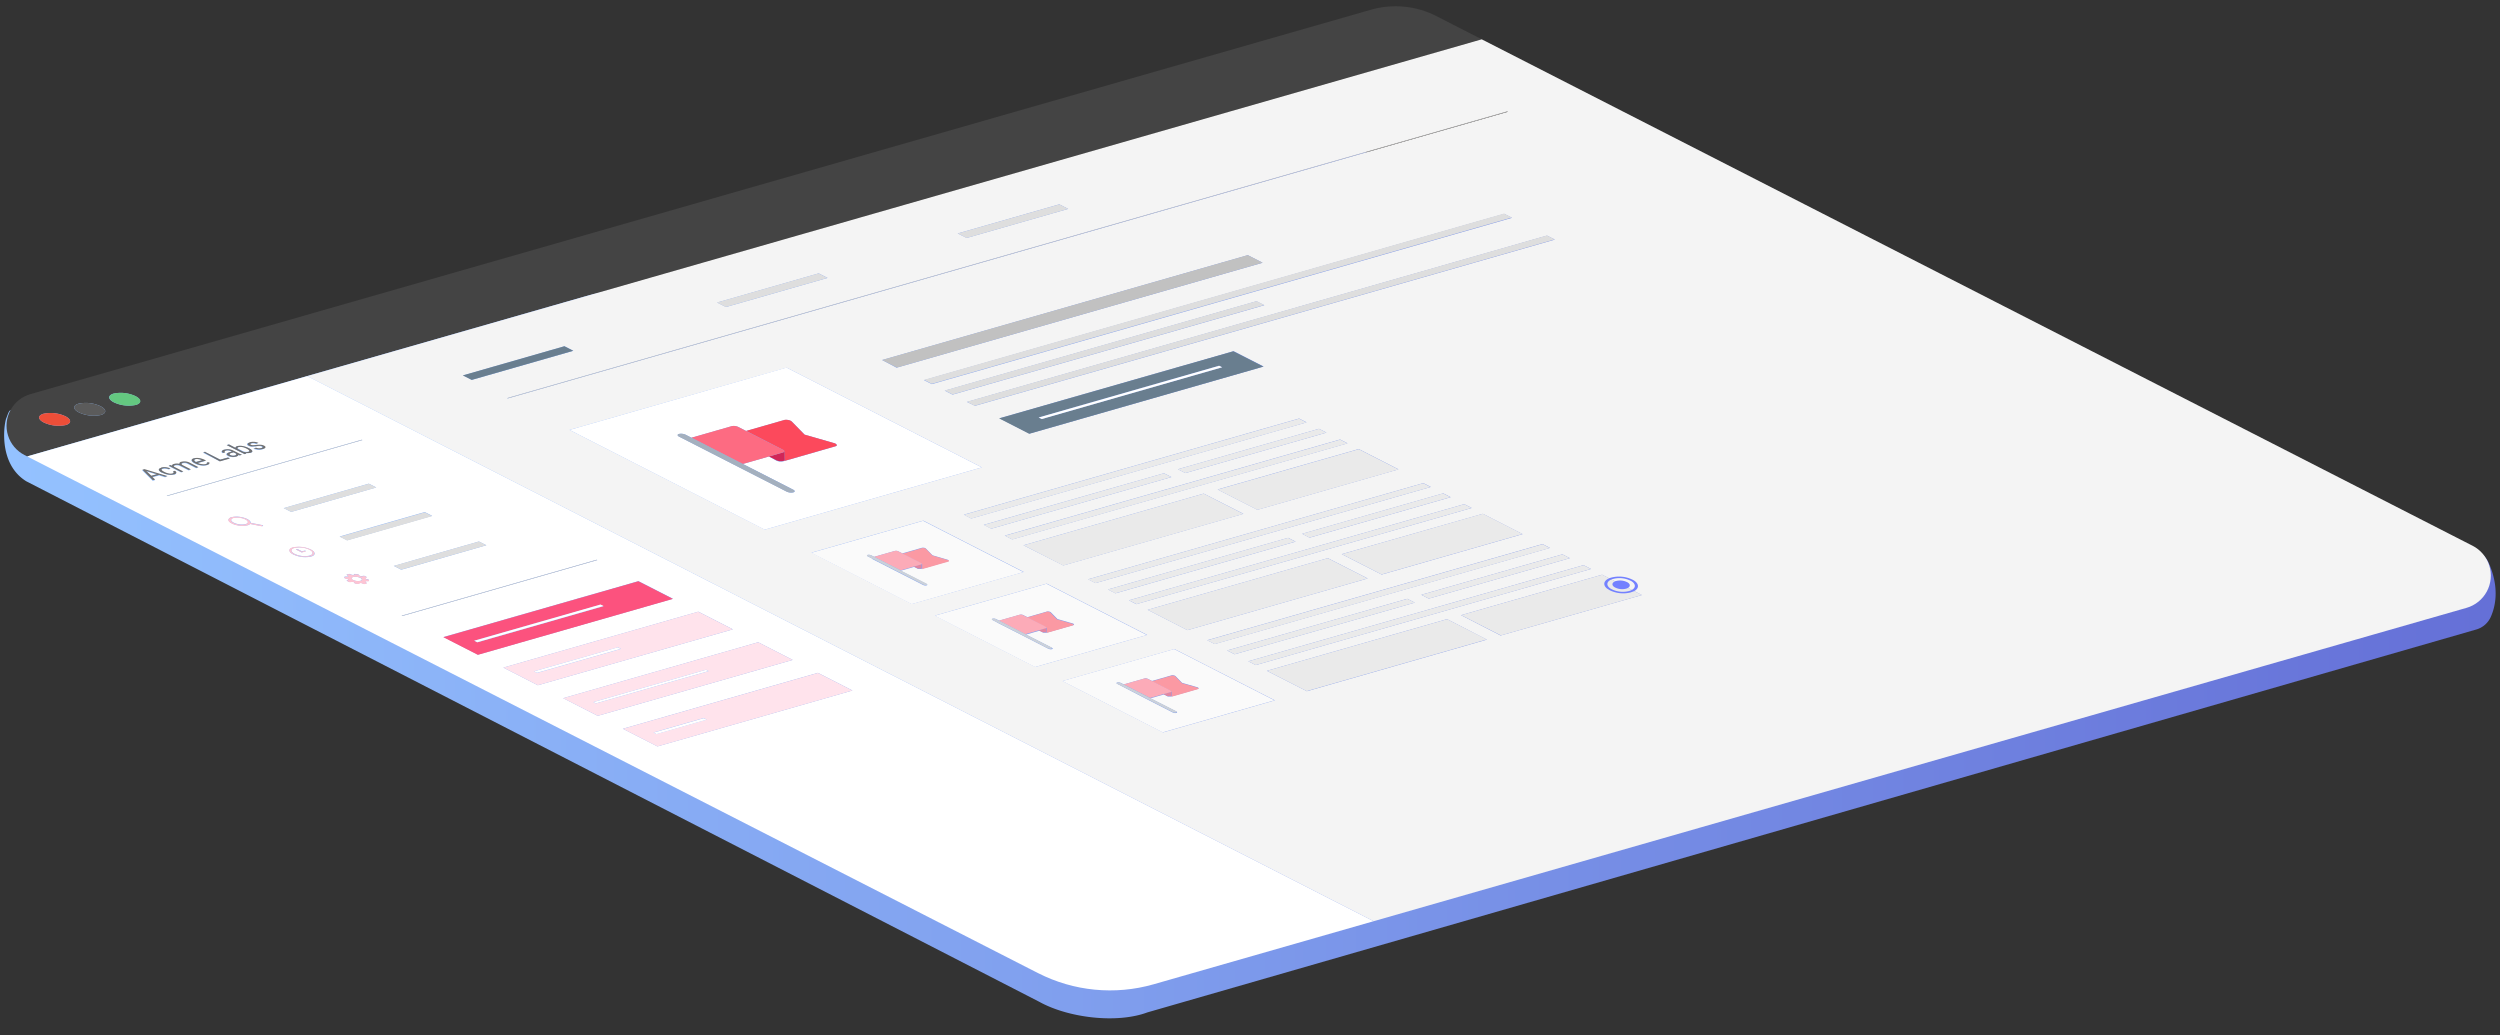 <svg id="Warstwa_1" data-name="Warstwa 1" xmlns="http://www.w3.org/2000/svg" xmlns:xlink="http://www.w3.org/1999/xlink" viewBox="0 0 715.25 296.25"><rect x="0" y="0" width="715.25" height="296.25" fill="#333333" stroke="none"/><defs><linearGradient id="linear-gradient" x1="1.18" y1="166.36" x2="714" y2="166.36" gradientUnits="userSpaceOnUse"><stop offset="0" stop-color="#94c2ff"/><stop offset="1" stop-color="#6570d7"/></linearGradient><clipPath id="clip-path"><path d="M297,278.41,7,130.18a9.4,9.4,0,0,1,1.68-17.41L392.16,2.8A25.71,25.71,0,0,1,411,4.62L707.39,156.13a9.6,9.6,0,0,1-1.72,17.78L330,281.62A45.29,45.29,0,0,1,297,278.41Z" style="fill:none"/></clipPath><clipPath id="clip-path-2"><polygon points="463.35 170.65 457.01 166.63 464.26 163.99 470.6 168.01 463.35 170.65" style="fill:none"/></clipPath></defs><path d="M712.65,176.41a6.5,6.5,0,0,1-4.19,3.69L328.29,289.64c-8.82,3.29-22.68,1.55-30.9-3L7.53,137.7c-8.34-5.14-6.27-17-5.7-18.14.22-.46.65-2.09,1.15-2.18L383.09,41.45a4.19,4.19,0,0,1,2.35.23l322.8,115.88A6.5,6.5,0,0,1,712,161C713.46,164.23,715.32,170.26,712.65,176.41Z" style="fill:url(#linear-gradient)"/><g style="isolation:isolate"><g style="clip-path:url(#clip-path)"><path d="M18.8,121.61a9.93,9.93,0,0,1-6.27-.74c-1.75-.89-1.78-2-.08-2.5a9.91,9.91,0,0,1,6.27.73c1.76.9,1.79,2,.08,2.51m10.05-2.88a9.91,9.91,0,0,1-6.27-.74c-1.75-.89-1.79-2-.08-2.5a9.87,9.87,0,0,1,6.26.73c1.76.9,1.8,2,.09,2.51m10-2.88a9.91,9.91,0,0,1-6.27-.74c-1.75-.89-1.79-2-.08-2.51a10,10,0,0,1,6.26.74c1.75.9,1.79,2,.09,2.51M401.92,0-14.26,119.34l313,160a40.37,40.37,0,0,0,29.5,2.86L729.05,167.2l-400.86,115a40.37,40.37,0,0,1-29.5-2.86L7.74,130.58l80.16-23,336-96.35L401.92,0" style="fill:#444"/><path d="M373.84,197.73l-11.38-5.81L414,177.14,425.39,183l-51.55,14.78m55.55-15.93L418,176l40.36-11.57,11.38,5.81L429.39,181.8m-70.13,8.48-2.13-1.09,95.92-27.5,2.13,1.09-95.92,27.5m-6.05-3.09-2.13-1.09,51.55-14.78,2.14,1.09-51.56,14.78m55.56-15.93-2.13-1.09L447,158.6l2.13,1.09-40.36,11.57m-61.24,13-2.14-1.1,95.92-27.5,2.14,1.09-95.92,27.51m-14.85,25.25L304,194.85l32-9.16,28.73,14.68-32,9.17m7-29.25-11.38-5.82,51.55-14.78,11.39,5.81L339.7,180.29m55.56-15.93-11.38-5.82L424.24,147l11.38,5.81-40.36,11.58m-70.14,8.48L323,171.75l95.92-27.51,2.13,1.09-95.92,27.51m-6-3.09-2.14-1.1,51.56-14.78,2.13,1.09-51.55,14.79m55.55-15.93-2.13-1.1,40.36-11.57,2.14,1.09-40.37,11.58m-61.25,13-2.12-1.09,95.91-27.51,2.13,1.09-95.92,27.51m-17.23,24-28.73-14.69,32-9.16,28.73,14.68-32,9.17m8-29.06L292.81,156l51.56-14.78L355.74,147l-51.56,14.78m55.56-15.93-11.38-5.81,40.37-11.57,11.37,5.81-40.36,11.57m-70.14,8.48-2.13-1.09,95.92-27.5,2.13,1.09-95.92,27.5m-6-3.09-2.14-1.09L333,135.4l2.14,1.09-51.56,14.78m55.55-15.93L337,134.25l40.36-11.57,2.14,1.09-40.37,11.57m-61.24,13-2.13-1.09,95.91-27.51,2.14,1.09-95.92,27.51m-17,24.46-28.73-14.69,32-9.16,28.73,14.68-32,9.17m33.66-48.73-8.6-4.4,67-19.2,8.6,4.39-67,19.21m-15.67-8L276.61,115l166-47.59,2.23,1.14-166,47.59m-6.32-3.23-2.23-1.14,89.2-25.58,2.23,1.14-89.2,25.58m-5.94-3-2.23-1.14,166-47.59,2.24,1.14-166,47.59m-10-4.66L252.36,103,357,73l4.24,2.17-104.62,30m-37.83,46.33L162.94,123l62.14-17.81,55.83,28.53-62.14,17.82M145.28,114l-.18-.1,286.1-82,.18.09-286.1,82M135,108.69l-2.54-1.29,29.05-8.34,2.54,1.3L135,108.69m72.71-20.85-2.54-1.29,29.06-8.34,2.54,1.3-29.06,8.33m68.89-19.75L274,66.79l29.07-8.33,2.53,1.3-29.06,8.33M423.92,11.25,87.9,107.6,393,263.56l-64.84,18.59a40.37,40.37,0,0,1-29.5-2.86L7.74,130.58l291,148.71a40.37,40.37,0,0,0,29.5,2.86L717.55,170.5a4.72,4.72,0,0,0,.85-8.74L423.92,11.25" style="fill:#f4f4f4"/><path d="M12.45,118.37c-1.7.49-1.67,1.61.08,2.5a9.93,9.93,0,0,0,6.27.74c1.71-.49,1.68-1.61-.08-2.51a9.91,9.91,0,0,0-6.27-.73" style="fill:#ed4e38"/><path d="M22.5,115.49c-1.71.49-1.67,1.61.08,2.5a9.91,9.91,0,0,0,6.27.74c1.71-.49,1.67-1.61-.09-2.51a9.87,9.87,0,0,0-6.26-.73" style="fill:#5b5b5b"/><path d="M32.55,112.6c-1.71.5-1.67,1.62.08,2.51a9.91,9.91,0,0,0,6.27.74c1.7-.49,1.66-1.61-.09-2.51a10,10,0,0,0-6.26-.74" style="fill:#64c880"/><path d="M101,165.09c-.56.17-.55.54,0,.84a3.3,3.3,0,0,0,2.08.24c.58-.16.56-.53,0-.83a3.33,3.33,0,0,0-2.09-.25m-14.6-7-1.6-.81c-.11-.06-.11-.13,0-.16a.65.65,0,0,1,.41,0l1.19.61.62-.17a.69.69,0,0,1,.4,0c.1.06.11.13,0,.16l-1,.29m-2.18-1.27c-1.17.34-1.13,1.11.06,1.72a6.76,6.76,0,0,0,4.28.5c1.17-.33,1.14-1.1,0-1.71a6.86,6.86,0,0,0-4.29-.51m-17.46-8.57a.93.93,0,0,0-.64.42c-.23.49.64,1.09,1.93,1.35a4.94,4.94,0,0,0,2.15,0,1,1,0,0,0,.64-.41c.23-.49-.63-1.1-1.93-1.35a5,5,0,0,0-2.15,0m-.06-18.77-.47.13c-.73.21-.88.43-.44.65a1.64,1.64,0,0,0,.64.18,2,2,0,0,0,.65-.05.64.64,0,0,0,.38-.24.22.22,0,0,0,0-.3l-.73-.37m1.59-1.58c-.39.12-.49.29-.29.53l1.56.8a2.82,2.82,0,0,0,1.43.05c.28-.09.39-.21.32-.37s-.33-.37-.79-.6a4.41,4.41,0,0,0-1.21-.43,2.31,2.31,0,0,0-1,0m-12.44,3.55c-.24.07-.36.18-.34.32s.17.3.46.48l1.75-.51-.05,0a3,3,0,0,0-1-.3,2,2,0,0,0-.86,0M41.68,134.8l1.46,1.39,1.61-.46-3.07-.93m158.26,84.81,55.79-16-55.79,16m-11.85-6.06-9.89-5.05,55.8-16,9.88,5.05-55.79,16M171,204.8l-9.88-5.05,55.79-16,9.88,5.05L171,204.8m-17.13-8.75L144,191l55.79-16,9.88,5.05-55.8,16m-17.12-8.75-9.87-5.05,55.79-16,9.87,5.05-55.79,16m-21.64-11.06-.18-.1,55.79-16,.18.09-55.79,16M114.8,163l-2.13-1.08,24.35-7,2.13,1.08-24.35,7M99.45,165a.59.59,0,0,1,.18-.17l-.45-.35s0-.08,0-.1l.59-.17a.47.47,0,0,1,.26,0l.73.26.45,0,.17-.27.2,0,.83.1.21.09.19.31.46.13.72-.09a.46.46,0,0,1,.26,0l.61.31c.07,0,.09.09,0,.11l-.42.24a1.75,1.75,0,0,1,.19.2l.69.15.17.1v.34l-.16.06h-.7a1.33,1.33,0,0,1-.17.16l.43.35c.06,0,0,.08,0,.1l-.58.17a.63.63,0,0,1-.27,0l-.73-.26-.45,0-.16.25-.21,0-.84-.09-.21-.09-.18-.3-.45-.13-.74.09a.42.42,0,0,1-.25-.05l-.6-.3c-.07,0-.09-.08,0-.11l.43-.24a.94.94,0,0,1-.17-.18l-.79-.17-.16-.1v-.34l.16-.06.75,0m-.14-10.38-2.13-1.08,24.34-7,2.13,1.09-24.34,7M89,159.24a8,8,0,0,1-5.08-.6c-1.42-.72-1.46-1.64-.08-2a8.1,8.1,0,0,1,5.09.59c1.42.73,1.45,1.64.07,2M83.3,146.46l-2.13-1.09,24.34-7,2.13,1.09-24.34,7m-12.52,3.82a6.41,6.41,0,0,1-2.84,0,5.49,5.49,0,0,1-2-.77c-.48-.34-.67-.7-.51-1a1.25,1.25,0,0,1,.84-.55,6.43,6.43,0,0,1,2.85,0c1.57.31,2.67,1,2.6,1.62l3.2.62c.23,0,.39.16.35.25l-.11.07-.07,0a1.15,1.15,0,0,1-.32,0l-3.2-.63a1.62,1.62,0,0,1-.74.4M47.89,141.9l-.18-.09,55.8-16,.17.09-55.79,16m1.93-6.15a3.74,3.74,0,0,1-1.62.08,5.64,5.64,0,0,1-1.77-.57l-.1,0a2.3,2.3,0,0,1-.75-.53.4.4,0,0,1-.1-.48,1,1,0,0,1,.61-.35,3.41,3.41,0,0,1,1.34-.1,4.06,4.06,0,0,1,1.36.36l-.57.16a2.66,2.66,0,0,0-.83-.21,2.05,2.05,0,0,0-.8.05c-.3.08-.43.21-.37.37s.3.35.73.57l.11.06a4.6,4.6,0,0,0,1.21.42,2.34,2.34,0,0,0,1.06,0c.21-.06.32-.15.35-.27s0-.22-.23-.33l.57-.16a.92.92,0,0,1,.39.36.35.35,0,0,1-.08.38.94.94,0,0,1-.51.27m1.55-2.95a.32.32,0,0,1,0-.35.89.89,0,0,1,.5-.27,3.31,3.31,0,0,1,2.43.3l2.41,1.24-.59.17-2.38-1.22a2.33,2.33,0,0,0-.75-.24,1.88,1.88,0,0,0-.77.07c-.22.06-.34.15-.35.26s.09.23.29.36l2.39,1.22-.6.17-2.36-1.2a2,2,0,0,0-1.53-.19c-.39.11-.49.28-.3.49L52.42,135l-.59.17-3.61-1.84.57-.17.42.2c-.06-.23.14-.41.57-.53a3,3,0,0,1,1.59,0m7.8.27a4,4,0,0,1-1.64.09,5.06,5.06,0,0,1-1.73-.53l-.12-.06a2.19,2.19,0,0,1-.75-.54.45.45,0,0,1-.11-.5.83.83,0,0,1,.54-.34,3.52,3.52,0,0,1,1.53-.07,5.64,5.64,0,0,1,1.71.57l.25.13-2.37.68a3.41,3.41,0,0,0,1.16.35,2.61,2.61,0,0,0,1.06,0,.76.76,0,0,0,.41-.22.33.33,0,0,0,0-.29l.65,0c.17.32,0,.57-.63.73m4.59-3.44a.67.67,0,0,1-.34-.32.33.33,0,0,1,.11-.35,1.45,1.45,0,0,1,.56-.28,3.52,3.52,0,0,1,1.26-.11,3.63,3.63,0,0,1,1.22.34l1.65.84a4.21,4.21,0,0,0,.92.37l0,0-.64.18a3.09,3.09,0,0,1-.45-.17c0,.23-.17.4-.56.51a3.11,3.11,0,0,1-1.16.1,3,3,0,0,1-1.09-.3c-.37-.19-.52-.38-.46-.57s.36-.35.87-.49l.58-.17L66,129.1a2,2,0,0,0-.69-.21,1.88,1.88,0,0,0-.75.06c-.21.06-.34.14-.37.24s0,.19.19.27l-.61.17m10.83-1.37c.23-.07.36-.15.4-.23s0-.18-.17-.26a1.49,1.49,0,0,0-.57-.14,5.2,5.2,0,0,0-.88.06,7.27,7.27,0,0,1-1,.08,3.26,3.26,0,0,1-.73,0,2.28,2.28,0,0,1-.59-.2c-.29-.15-.42-.31-.38-.49s.24-.31.62-.42a3.39,3.39,0,0,1,1.28-.12,3.2,3.2,0,0,1,1.19.31l-.61.17a1.76,1.76,0,0,0-.64-.16,2,2,0,0,0-.71.06c-.22.06-.34.13-.37.22s0,.17.2.25a1.37,1.37,0,0,0,.51.12,6.36,6.36,0,0,0,.83-.07,7.55,7.55,0,0,1,1-.08,3.61,3.61,0,0,1,.76.06,2.16,2.16,0,0,1,.62.21c.32.16.46.33.4.5s-.29.32-.69.43a3.68,3.68,0,0,1-.9.14,4.09,4.09,0,0,1-.92-.08,2.56,2.56,0,0,1-.78-.25l.6-.17a2.12,2.12,0,0,0,.73.19,2.87,2.87,0,0,0,.78-.08m-30.93,9.21-3-3,.55-.15,6.65,2-.64.18-1.71-.52-2,.57.82.78-.64.18M62.91,132l-4.85-2.48.63-.18L63,131.5l2.24-.64.52.27-2.86.82m7.09-2-5.11-2.62.6-.17,1.9,1c-.06-.22.12-.4.55-.52a3.38,3.38,0,0,1,1.5,0,6.06,6.06,0,0,1,1.72.59l0,0c.56.29.87.55,1,.79s-.08.42-.5.54a3.54,3.54,0,0,1-1.5,0l.38.22-.55.16M87.9,107.6l-80.16,23,291,148.71a40.37,40.37,0,0,0,29.5,2.86L393,263.56,87.9,107.6" style="fill:#fff"/><polyline points="103.5 125.81 47.71 141.81 47.89 141.9 103.68 125.9 103.5 125.81" style="fill:#bfbebe"/><polyline points="431.2 31.85 145.1 113.88 145.28 113.98 431.38 31.94 431.2 31.85" style="fill:#bfbebe"/><polyline points="170.68 160.15 114.89 176.15 115.07 176.24 170.86 160.24 170.68 160.15" style="fill:#bfbebe"/><polyline points="255.73 203.61 199.94 219.61 255.73 203.61"/><path d="M70.22,150a4.94,4.94,0,0,1-2.15,0c-1.29-.26-2.16-.86-1.93-1.35a.93.93,0,0,1,.64-.42,5,5,0,0,1,2.15,0c1.3.25,2.16.86,1.93,1.35a1,1,0,0,1-.64.41m-4-2a1.25,1.25,0,0,0-.84.55c-.16.31,0,.67.51,1a5.49,5.49,0,0,0,2,.77,6.41,6.41,0,0,0,2.84,0,1.62,1.62,0,0,0,.74-.4l3.2.63a1.15,1.15,0,0,0,.32,0l.07,0,.11-.07c0-.09-.12-.2-.35-.25l-3.2-.62c.07-.62-1-1.31-2.6-1.62a6.43,6.43,0,0,0-2.85,0" style="fill:#fec4d3"/><polyline points="105.51 138.39 81.17 145.37 83.3 146.46 107.64 139.48 105.51 138.39" style="fill:#dedede"/><polyline points="121.52 146.57 97.18 153.56 99.31 154.64 123.65 147.66 121.52 146.57" style="fill:#dedede"/><path d="M88.58,159a6.76,6.76,0,0,1-4.28-.5c-1.19-.61-1.23-1.38-.06-1.72a6.86,6.86,0,0,1,4.29.51c1.19.61,1.22,1.38,0,1.71m-4.75-2.42c-1.38.39-1.34,1.31.08,2a8,8,0,0,0,5.08.6c1.38-.4,1.35-1.31-.07-2a8.1,8.1,0,0,0-5.09-.59" style="fill:#fec4d3"/><path d="M84.81,157.11c-.1,0-.1.1,0,.16l1.6.81,1-.29c.11,0,.1-.1,0-.16a.69.69,0,0,0-.4,0l-.62.17-1.19-.61a.65.65,0,0,0-.41,0" style="fill:#fec4d3"/><polyline points="137.02 154.91 112.67 161.89 114.8 162.97 139.15 155.99 137.02 154.91" style="fill:#dedede"/><path d="M103.13,166.17a3.3,3.3,0,0,1-2.08-.24c-.58-.3-.59-.67,0-.84a3.33,3.33,0,0,1,2.09.25c.58.3.6.67,0,.83m-3.32-1.94-.59.17c-.07,0-.08.06,0,.1l.45.35a.59.59,0,0,0-.18.17l-.75,0-.16.06v.34l.16.1.79.17a.94.94,0,0,0,.17.18l-.43.24s0,.07,0,.11l.6.3a.42.42,0,0,0,.25.05l.74-.09.45.13.18.3.21.09.84.09.21,0,.16-.25.45,0,.73.26a.63.63,0,0,0,.27,0l.58-.17c.07,0,.08-.06,0-.1l-.43-.35a1.33,1.33,0,0,0,.17-.16h.7l.16-.06v-.34l-.17-.1-.69-.15a1.75,1.75,0,0,0-.19-.2l.42-.24c.06,0,0-.07,0-.11l-.61-.31a.46.46,0,0,0-.26,0l-.72.09-.46-.13-.19-.31-.21-.09-.83-.1-.2,0-.17.27-.45,0-.73-.26a.47.47,0,0,0-.26,0" style="fill:#fec4d3"/><path d="M136.53,183.75l-.86-.44L171.81,173l.87.44-36.15,10.36m46.1-17.5-55.79,16,9.87,5.05,55.79-16-9.87-5.05" style="fill:#fc527e"/><path d="M153.65,192.51l-.86-.45,24-6.86.86.44-23.95,6.87M199.75,175,144,191l9.87,5.05,55.8-16L199.75,175" style="fill:#ffe3ec"/><path d="M170.5,201.24l-.75-.38L202,191.62l.75.38-32.23,9.24m46.37-17.49-55.79,16L171,204.8l55.79-16-9.88-5.05" style="fill:#ffe3ec"/><path d="M187.84,210l-.86-.44,14.35-4.12.86.44L187.84,210M234,192.51l-55.8,16,9.89,5.05,55.79-16L234,192.51" style="fill:#ffe3ec"/><polyline points="161.47 99.06 132.41 107.4 134.95 108.69 164 100.36 161.47 99.06" style="fill:#697e8f"/><polyline points="234.18 78.21 205.12 86.55 207.66 87.84 236.72 79.51 234.18 78.21" style="fill:#dedede"/><polyline points="303.07 58.46 274.01 66.79 276.55 68.09 305.61 59.76 303.07 58.46" style="fill:#dedede"/><polyline points="171.81 172.95 135.67 183.31 136.53 183.75 172.68 173.39 171.81 172.95" style="fill:#fff"/><polyline points="176.74 185.2 152.79 192.06 153.65 192.5 177.6 185.64 176.74 185.2" style="fill:#fff"/><polyline points="201.98 191.62 169.75 200.86 170.5 201.24 202.73 192 201.98 191.62" style="fill:#fff"/><polyline points="201.33 205.47 186.98 209.59 187.84 210.03 202.19 205.91 201.33 205.47" style="fill:#fff"/><path d="M46.09,133.85a1,1,0,0,0-.61.35.4.4,0,0,0,.1.48,2.3,2.3,0,0,0,.75.53l.1,0a5.64,5.64,0,0,0,1.77.57,3.74,3.74,0,0,0,1.62-.08.94.94,0,0,0,.51-.27.35.35,0,0,0,.08-.38.92.92,0,0,0-.39-.36l-.57.16c.19.11.27.22.23.33s-.14.21-.35.27a2.34,2.34,0,0,1-1.06,0,4.6,4.6,0,0,1-1.21-.42l-.11-.06c-.43-.22-.67-.41-.73-.57s.07-.29.37-.37a2.05,2.05,0,0,1,.8-.05,2.66,2.66,0,0,1,.83.21l.57-.16a4.06,4.06,0,0,0-1.36-.36,3.41,3.41,0,0,0-1.34.1m5.81-1.67a.89.89,0,0,0-.5.27.32.32,0,0,0,0,.35,3,3,0,0,0-1.59,0c-.43.12-.63.3-.57.53l-.42-.2-.57.17,3.61,1.84.59-.17-2.63-1.35c-.19-.21-.09-.38.3-.49a2,2,0,0,1,1.53.19l2.36,1.2.6-.17-2.39-1.22c-.2-.13-.3-.25-.29-.36s.13-.2.35-.26a1.88,1.88,0,0,1,.77-.07,2.33,2.33,0,0,1,.75.24l2.38,1.22.59-.17-2.41-1.24a3.31,3.31,0,0,0-2.43-.3m4.09.06c-.29-.18-.44-.34-.46-.48s.1-.25.34-.32a2,2,0,0,1,.86,0,3,3,0,0,1,1,.3l.05,0-1.75.51m-.63-1.05a.83.83,0,0,0-.54.34.45.45,0,0,0,.11.5,2.19,2.19,0,0,0,.75.54l.12.06a5.06,5.06,0,0,0,1.73.53,4,4,0,0,0,1.64-.09c.59-.16.8-.41.63-.73l-.65,0a.33.33,0,0,1,0,.29.76.76,0,0,1-.41.22,2.61,2.61,0,0,1-1.06,0,3.41,3.41,0,0,1-1.16-.35l2.37-.68-.25-.13a5.64,5.64,0,0,0-1.71-.57,3.52,3.52,0,0,0-1.53.07m11.74-.81a2,2,0,0,1-.65.05,1.64,1.64,0,0,1-.64-.18c-.44-.22-.29-.44.44-.65l.47-.13.73.37a.22.22,0,0,1,0,.3.64.64,0,0,1-.38.24m-3-1.7a1.45,1.45,0,0,0-.56.28.33.33,0,0,0-.11.35.67.67,0,0,0,.34.32l.61-.17c-.16-.08-.23-.17-.19-.27s.16-.18.37-.24a1.88,1.88,0,0,1,.75-.06,2,2,0,0,1,.69.21l.29.14-.58.17c-.51.14-.79.31-.87.49s.09.38.46.57a3,3,0,0,0,1.09.3,3.11,3.11,0,0,0,1.16-.1c.39-.11.57-.28.56-.51a3.09,3.09,0,0,0,.45.17l.64-.18,0,0a4.21,4.21,0,0,1-.92-.37l-1.65-.84a3.63,3.63,0,0,0-1.22-.34,3.52,3.52,0,0,0-1.26.11m7.24-2.07c-.38.11-.59.25-.62.42s.09.34.38.49a2.28,2.28,0,0,0,.59.2,3.26,3.26,0,0,0,.73,0,7.27,7.27,0,0,0,1-.08,5.2,5.2,0,0,1,.88-.06,1.49,1.49,0,0,1,.57.14c.15.08.21.17.17.26s-.17.16-.4.23a2.87,2.87,0,0,1-.78.08,2.12,2.12,0,0,1-.73-.19l-.6.17a2.56,2.56,0,0,0,.78.25,4.09,4.09,0,0,0,.92.08,3.68,3.68,0,0,0,.9-.14c.4-.11.64-.26.69-.43s-.08-.34-.4-.5a2.16,2.16,0,0,0-.62-.21,3.61,3.61,0,0,0-.76-.06,7.55,7.55,0,0,0-1,.08,6.36,6.36,0,0,1-.83.07,1.37,1.37,0,0,1-.51-.12c-.16-.08-.22-.17-.2-.25s.15-.16.37-.22a2,2,0,0,1,.71-.06,1.76,1.76,0,0,1,.64.16l.61-.17a3.2,3.2,0,0,0-1.19-.31,3.39,3.39,0,0,0-1.28.12m-28.19,9.58-1.46-1.39,3.07.93-1.61.46m-2-1.87-.55.15,3,3,.64-.18-.82-.78,2-.57,1.71.52.64-.18-6.65-2m17.53-5-.63.18L62.91,132l2.86-.82-.52-.27L63,131.5l-4.32-2.21m12.32,0a2.82,2.82,0,0,1-1.43-.05l-1.56-.8c-.2-.24-.1-.41.29-.53a2.31,2.31,0,0,1,1,0,4.41,4.41,0,0,1,1.21.43c.46.23.73.43.79.6s0,.28-.32.37m-5.52-2.14-.6.17L70,129.92l.55-.16-.38-.22a3.54,3.54,0,0,0,1.5,0c.42-.12.58-.3.5-.54s-.4-.5-1-.79l0,0a6.06,6.06,0,0,0-1.72-.59,3.38,3.38,0,0,0-1.5,0c-.43.12-.61.3-.55.52l-1.9-1" style="fill:#717171"/><polyline points="371.65 119.77 275.74 147.28 277.87 148.37 373.79 120.86 371.65 119.77" style="fill:#eaeaea"/><polyline points="383.39 125.77 287.47 153.27 289.6 154.36 385.52 126.86 383.39 125.77" style="fill:#eaeaea"/><polyline points="332.98 135.4 281.42 150.18 283.56 151.27 335.12 136.49 332.98 135.4" style="fill:#eaeaea"/><polyline points="344.37 141.22 292.81 156 304.18 161.81 355.74 147.03 344.37 141.22" style="fill:#eaeaea"/><polyline points="388.73 128.5 348.36 140.07 359.74 145.88 400.1 134.31 388.73 128.5" style="fill:#eaeaea"/><polyline points="377.34 122.68 336.98 134.25 339.11 135.34 379.48 123.77 377.34 122.68" style="fill:#eaeaea"/><polyline points="407.18 138.24 311.26 165.75 313.38 166.84 409.3 139.33 407.18 138.24" style="fill:#eaeaea"/><polyline points="418.91 144.24 322.99 171.75 325.13 172.84 421.04 145.33 418.91 144.24" style="fill:#eaeaea"/><polyline points="368.5 153.87 316.94 168.66 319.08 169.75 370.63 154.96 368.5 153.87" style="fill:#eaeaea"/><polyline points="379.87 159.69 328.32 174.47 339.7 180.29 391.26 165.5 379.87 159.69" style="fill:#eaeaea"/><polyline points="424.24 146.97 383.88 158.54 395.26 164.36 435.62 152.78 424.24 146.97" style="fill:#eaeaea"/><polyline points="412.86 141.15 372.5 152.72 374.63 153.82 415 142.24 412.86 141.15" style="fill:#eaeaea"/><polyline points="441.31 155.69 345.39 183.19 347.53 184.29 443.45 156.78 441.31 155.69" style="fill:#eaeaea"/><polyline points="453.05 161.69 357.13 189.19 359.26 190.28 455.18 162.78 453.05 161.69" style="fill:#eaeaea"/><polyline points="402.63 171.32 351.08 186.1 353.21 187.19 404.77 172.41 402.63 171.32" style="fill:#eaeaea"/><polyline points="414.02 177.14 362.46 191.92 373.84 197.73 425.39 182.95 414.02 177.14" style="fill:#eaeaea"/><polyline points="458.38 164.41 418.02 175.99 429.39 181.8 469.76 170.23 458.38 164.41" style="fill:#eaeaea"/><polyline points="447 158.6 406.63 170.17 408.77 171.26 449.13 159.69 447 158.6" style="fill:#eaeaea"/><path d="M249.59,159.84l-1.35-.69c-.27-.14-.27-.31,0-.39a1.67,1.67,0,0,1,1,.11l.85.44,5.92-1.69a1.49,1.49,0,0,1,1,.11l1.15.59,5.6-1.61a1.44,1.44,0,0,1,.62,0,1,1,0,0,1,.51.22l1.9,1.93L271,160.1a.74.74,0,0,1,.41.25c0,.09,0,.18-.19.23l-7.68,2.2a.73.73,0,0,1-.22,0h-.3l-.19,0h-.05l-.07,0h0l0,0h0l-.05,0-1.15-.58-3.84,1.1,7.43,3.79c.28.14.27.32,0,.39a1.5,1.5,0,0,1-1-.11l-7.92-4.05-6.58-3.36M264.09,149l-32,9.16,28.73,14.69,32-9.17L264.09,149" style="fill:#fafafa"/><path d="M285.3,178.09,284,177.4c-.27-.14-.27-.31,0-.39a1.57,1.57,0,0,1,1,.12l.86.43,5.92-1.69a1.49,1.49,0,0,1,1,.11l1.15.59,5.6-1.61a1.61,1.61,0,0,1,.62,0,1.1,1.1,0,0,1,.51.22l1.9,1.93,4.3,1.24a.67.67,0,0,1,.41.25c.05.09,0,.18-.18.23l-7.68,2.2a.73.73,0,0,1-.22,0h-.3l-.19,0h-.05l-.07,0h0l0,0h0l-.05,0-1.15-.58-3.84,1.1,7.43,3.79c.27.14.27.32,0,.39a1.53,1.53,0,0,1-1-.11l-7.91-4.05-6.58-3.36M299.39,167l-32,9.16,28.73,14.69,32-9.17L299.39,167" style="fill:#fafafa"/><path d="M321,196.34l-1.35-.69c-.27-.13-.28-.31,0-.39a1.57,1.57,0,0,1,1,.12l.86.43,5.92-1.69a1.5,1.5,0,0,1,1,.11l1.15.59,5.6-1.61a1.61,1.61,0,0,1,.62,0,1.1,1.1,0,0,1,.51.22l1.89,1.93,4.31,1.24a.7.7,0,0,1,.41.25c.05.1,0,.18-.18.23l-7.68,2.2a.73.73,0,0,1-.22,0h-.3l-.19,0h-.06l-.06,0h-.05l0,0h0l-.05,0-1.15-.59-3.84,1.1,7.43,3.79c.27.14.27.32,0,.39a1.53,1.53,0,0,1-1-.11l-7.92-4.05L321,196.34m14.91-10.65-32,9.16,28.73,14.69,32-9.17-28.73-14.68" style="fill:#fafafa"/><path d="M263.29,162.81h0m-.07,0h0m-.1,0h0m-.05,0h0m-.2,0,.19,0-.19,0m0,0h0m-.08,0,.07,0-.07,0m0,0h0m0,0h0m1-6-5.6,1.61,5.41,2.76c.14.07.22.15.23.23l0,1.3c0,.07-.06.13-.19.17l-.22,0a.73.73,0,0,0,.22,0l7.68-2.2c.17-.05.23-.14.19-.23a.74.74,0,0,0-.41-.25l-4.31-1.24-1.9-1.93a1,1,0,0,0-.51-.22,1.44,1.44,0,0,0-.62,0" style="fill:#fb99a3"/><path d="M263.51,161.08h0c.27.14.28.31,0,.39l-2.08.6,1.15.58.05,0h0l0,0h0l.07,0h.05l.19,0h.3l.22,0c.13,0,.2-.1.19-.17l0-1.3c0-.08-.09-.16-.23-.23" style="fill:#e386a1"/><path d="M256,157.62l-5.92,1.69,7.56,3.87,3.84-1.1,2.08-.6c.27-.08.26-.25,0-.39h0l-5.41-2.76-1.15-.59a1.49,1.49,0,0,0-1-.11" style="fill:#fcabb8"/><path d="M248.23,158.76c-.26.08-.26.25,0,.39l1.35.69,6.58,3.36,7.92,4.05a1.5,1.5,0,0,0,1,.11c.26-.07.27-.25,0-.39l-7.43-3.79-7.56-3.87-.85-.44a1.67,1.67,0,0,0-1-.11" style="fill:#cbd1d9"/><path d="M299,181.06h0m-.06,0h0m-.1,0h0m-.05,0h0m-.2,0,.19,0-.19,0m-.05,0h0m-.07,0,.07,0-.07,0m0,0h0m-.05,0h0m1-6-5.6,1.61,5.41,2.76c.14.07.22.15.23.23l0,1.3c0,.07-.06.13-.19.17l-.22,0a.73.73,0,0,0,.22,0l7.68-2.2c.16-.05.23-.14.18-.23a.67.67,0,0,0-.41-.25l-4.3-1.24-1.9-1.93A1.1,1.1,0,0,0,300,175a1.61,1.61,0,0,0-.62,0" style="fill:#fb99a3"/><path d="M299.22,179.33h0c.27.14.28.31,0,.39l-2.08.6,1.15.58.05,0h0l0,0h0l.07,0h.05l.19,0h.3l.22,0c.13,0,.2-.1.19-.17l0-1.3c0-.08-.09-.16-.23-.23" style="fill:#e386a1"/><path d="M291.69,175.87l-5.92,1.69,7.56,3.87,3.84-1.1,2.08-.6c.27-.08.26-.25,0-.39h0l-5.41-2.76-1.15-.59a1.49,1.49,0,0,0-1-.11" style="fill:#fcabb8"/><path d="M283.94,177c-.26.08-.26.25,0,.39l1.35.69,6.58,3.36,7.91,4.05a1.53,1.53,0,0,0,1,.11c.26-.07.26-.25,0-.39l-7.43-3.79-7.56-3.87-.86-.43a1.57,1.57,0,0,0-1-.12" style="fill:#cbd1d9"/><path d="M334.7,199.31h0m-.06,0h0m-.11,0h0m0,0h0m-.19,0,.19,0-.19,0m-.05,0h0m-.07,0,.06,0-.06,0m-.05,0h0m0,0h0m1-6-5.6,1.61,5.41,2.76c.14.07.22.15.22.23l0,1.3c0,.07-.06.13-.19.17l-.22,0a.73.73,0,0,0,.22,0l7.68-2.2c.16-.05.23-.13.18-.23a.7.7,0,0,0-.41-.25l-4.31-1.24-1.89-1.93a1.1,1.1,0,0,0-.51-.22,1.61,1.61,0,0,0-.62,0" style="fill:#fb99a3"/><path d="M334.93,197.58h0c.26.14.28.31,0,.39l-2.08.6,1.15.59.05,0h0l0,0h.05l.06,0h.06l.19,0h.3l.22,0c.13,0,.2-.1.19-.17l0-1.3c0-.08-.08-.16-.22-.23" style="fill:#e386a1"/><path d="M327.4,194.12l-5.92,1.69,7.56,3.87,3.84-1.1L335,198c.27-.08.25-.25,0-.39h0l-5.41-2.76-1.15-.59a1.5,1.5,0,0,0-1-.11" style="fill:#fcabb8"/><path d="M319.65,195.26c-.27.08-.26.26,0,.39l1.35.69,6.57,3.36,7.92,4.05a1.53,1.53,0,0,0,1,.11c.26-.07.26-.25,0-.39L329,199.68l-7.56-3.87-.86-.43a1.57,1.57,0,0,0-1-.12" style="fill:#cbd1d9"/><polyline points="356.98 72.99 252.36 102.99 256.6 105.16 361.22 75.16 356.98 72.99" style="fill:#c1c1c1"/><polyline points="430.3 61.09 264.35 108.68 266.58 109.82 432.54 62.23 430.3 61.09" style="fill:#dedede"/><polyline points="442.57 67.36 276.61 114.95 278.84 116.09 444.8 68.5 442.57 67.36" style="fill:#dedede"/><polyline points="359.49 86.14 270.29 111.72 272.52 112.86 361.72 87.28 359.49 86.14" style="fill:#dedede"/><path d="M298,119.89l-.86-.45,51.62-14.8.87.44L298,119.89m54.85-19.39-67,19.2,8.6,4.4,67-19.21-8.6-4.39" style="fill:#697e8f"/><polyline points="348.8 104.64 297.18 119.44 298.04 119.89 349.67 105.08 348.8 104.64" style="fill:#fff"/><path d="M196.9,126.25l-2.62-1.34c-.53-.27-.54-.61,0-.76a3.08,3.08,0,0,1,1.9.23l1.66.85,11.5-3.3a3,3,0,0,1,1.9.22l2.23,1.14,10.88-3.12a2.68,2.68,0,0,1,1.2,0,2,2,0,0,1,1,.42l3.68,3.76,8.39,2.41a1.27,1.27,0,0,1,.79.48c.1.19,0,.35-.35.44L224.08,132a1.63,1.63,0,0,1-.42.06h-.59l-.08,0h0a2.87,2.87,0,0,1-.7-.2h0l-.07,0L220,130.6l-7.46,2.14,14.43,7.37c.53.27.54.61,0,.76a3,3,0,0,1-1.89-.22l-15.4-7.87-12.77-6.53m28.18-21.11L162.94,123l55.83,28.54,62.14-17.82-55.83-28.53" style="fill:#fff"/><path d="M223.33,132h0m-.13,0h0m-.11,0h0m-.1,0,.08,0-.08,0m-.71-.2a2.87,2.87,0,0,0,.7.2,2.74,2.74,0,0,1-.7-.2M220,130.6l2.23,1.14.07,0-.07,0L220,130.6m4.36-10.43-10.88,3.12L224,128.68c.28.14.42.31.41.45l.07,2.5c0,.14-.13.26-.38.33L239,127.68c.31-.09.45-.25.35-.44a1.27,1.27,0,0,0-.79-.48l-8.39-2.41-3.68-3.76a2,2,0,0,0-1-.42,2.68,2.68,0,0,0-1.2,0" style="fill:#fc495c"/><path d="M224.39,129.13c0,.13-.14.24-.38.31l-4,1.16,2.23,1.14.07,0h0a2.74,2.74,0,0,0,.7.2h0l.08,0h.59a1.63,1.63,0,0,0,.42-.06c.25-.07.39-.19.38-.33l-.07-2.5" style="fill:#d12657"/><path d="M209.31,121.93l-11.5,3.3,14.69,7.51L220,130.6l4-1.16c.24-.07.37-.18.38-.31s-.13-.31-.41-.45l-10.54-5.39-2.23-1.14a3,3,0,0,0-1.9-.22" style="fill:#fd6b82"/><path d="M194.25,124.15c-.51.15-.5.49,0,.76l2.62,1.34,12.77,6.53,15.4,7.87a3,3,0,0,0,1.89.22c.51-.15.5-.49,0-.76l-14.43-7.37-14.69-7.51-1.66-.85a3.08,3.08,0,0,0-1.9-.23" style="fill:#a4b0be"/></g></g><g style="isolation:isolate"><g style="clip-path:url(#clip-path-2)"><path d="M462.16,166.28c-1,.38-1.14,1.15-.23,1.72a4.47,4.47,0,0,0,3.51.36c1-.38,1.14-1.15.24-1.72a4.58,4.58,0,0,0-3.52-.36" style="fill:#7381ff"/><path d="M466.39,169a7.14,7.14,0,0,1-5.55-.56c-1.43-.91-1.26-2.13.37-2.72a7.14,7.14,0,0,1,5.55.56c1.43.91,1.26,2.13-.37,2.72m-5.76-3.65c-2,.73-2.2,2.22-.45,3.33a8.71,8.71,0,0,0,6.79.69c2-.73,2.21-2.22.46-3.33a8.74,8.74,0,0,0-6.8-.69" style="fill:#7381ff"/></g></g></svg>